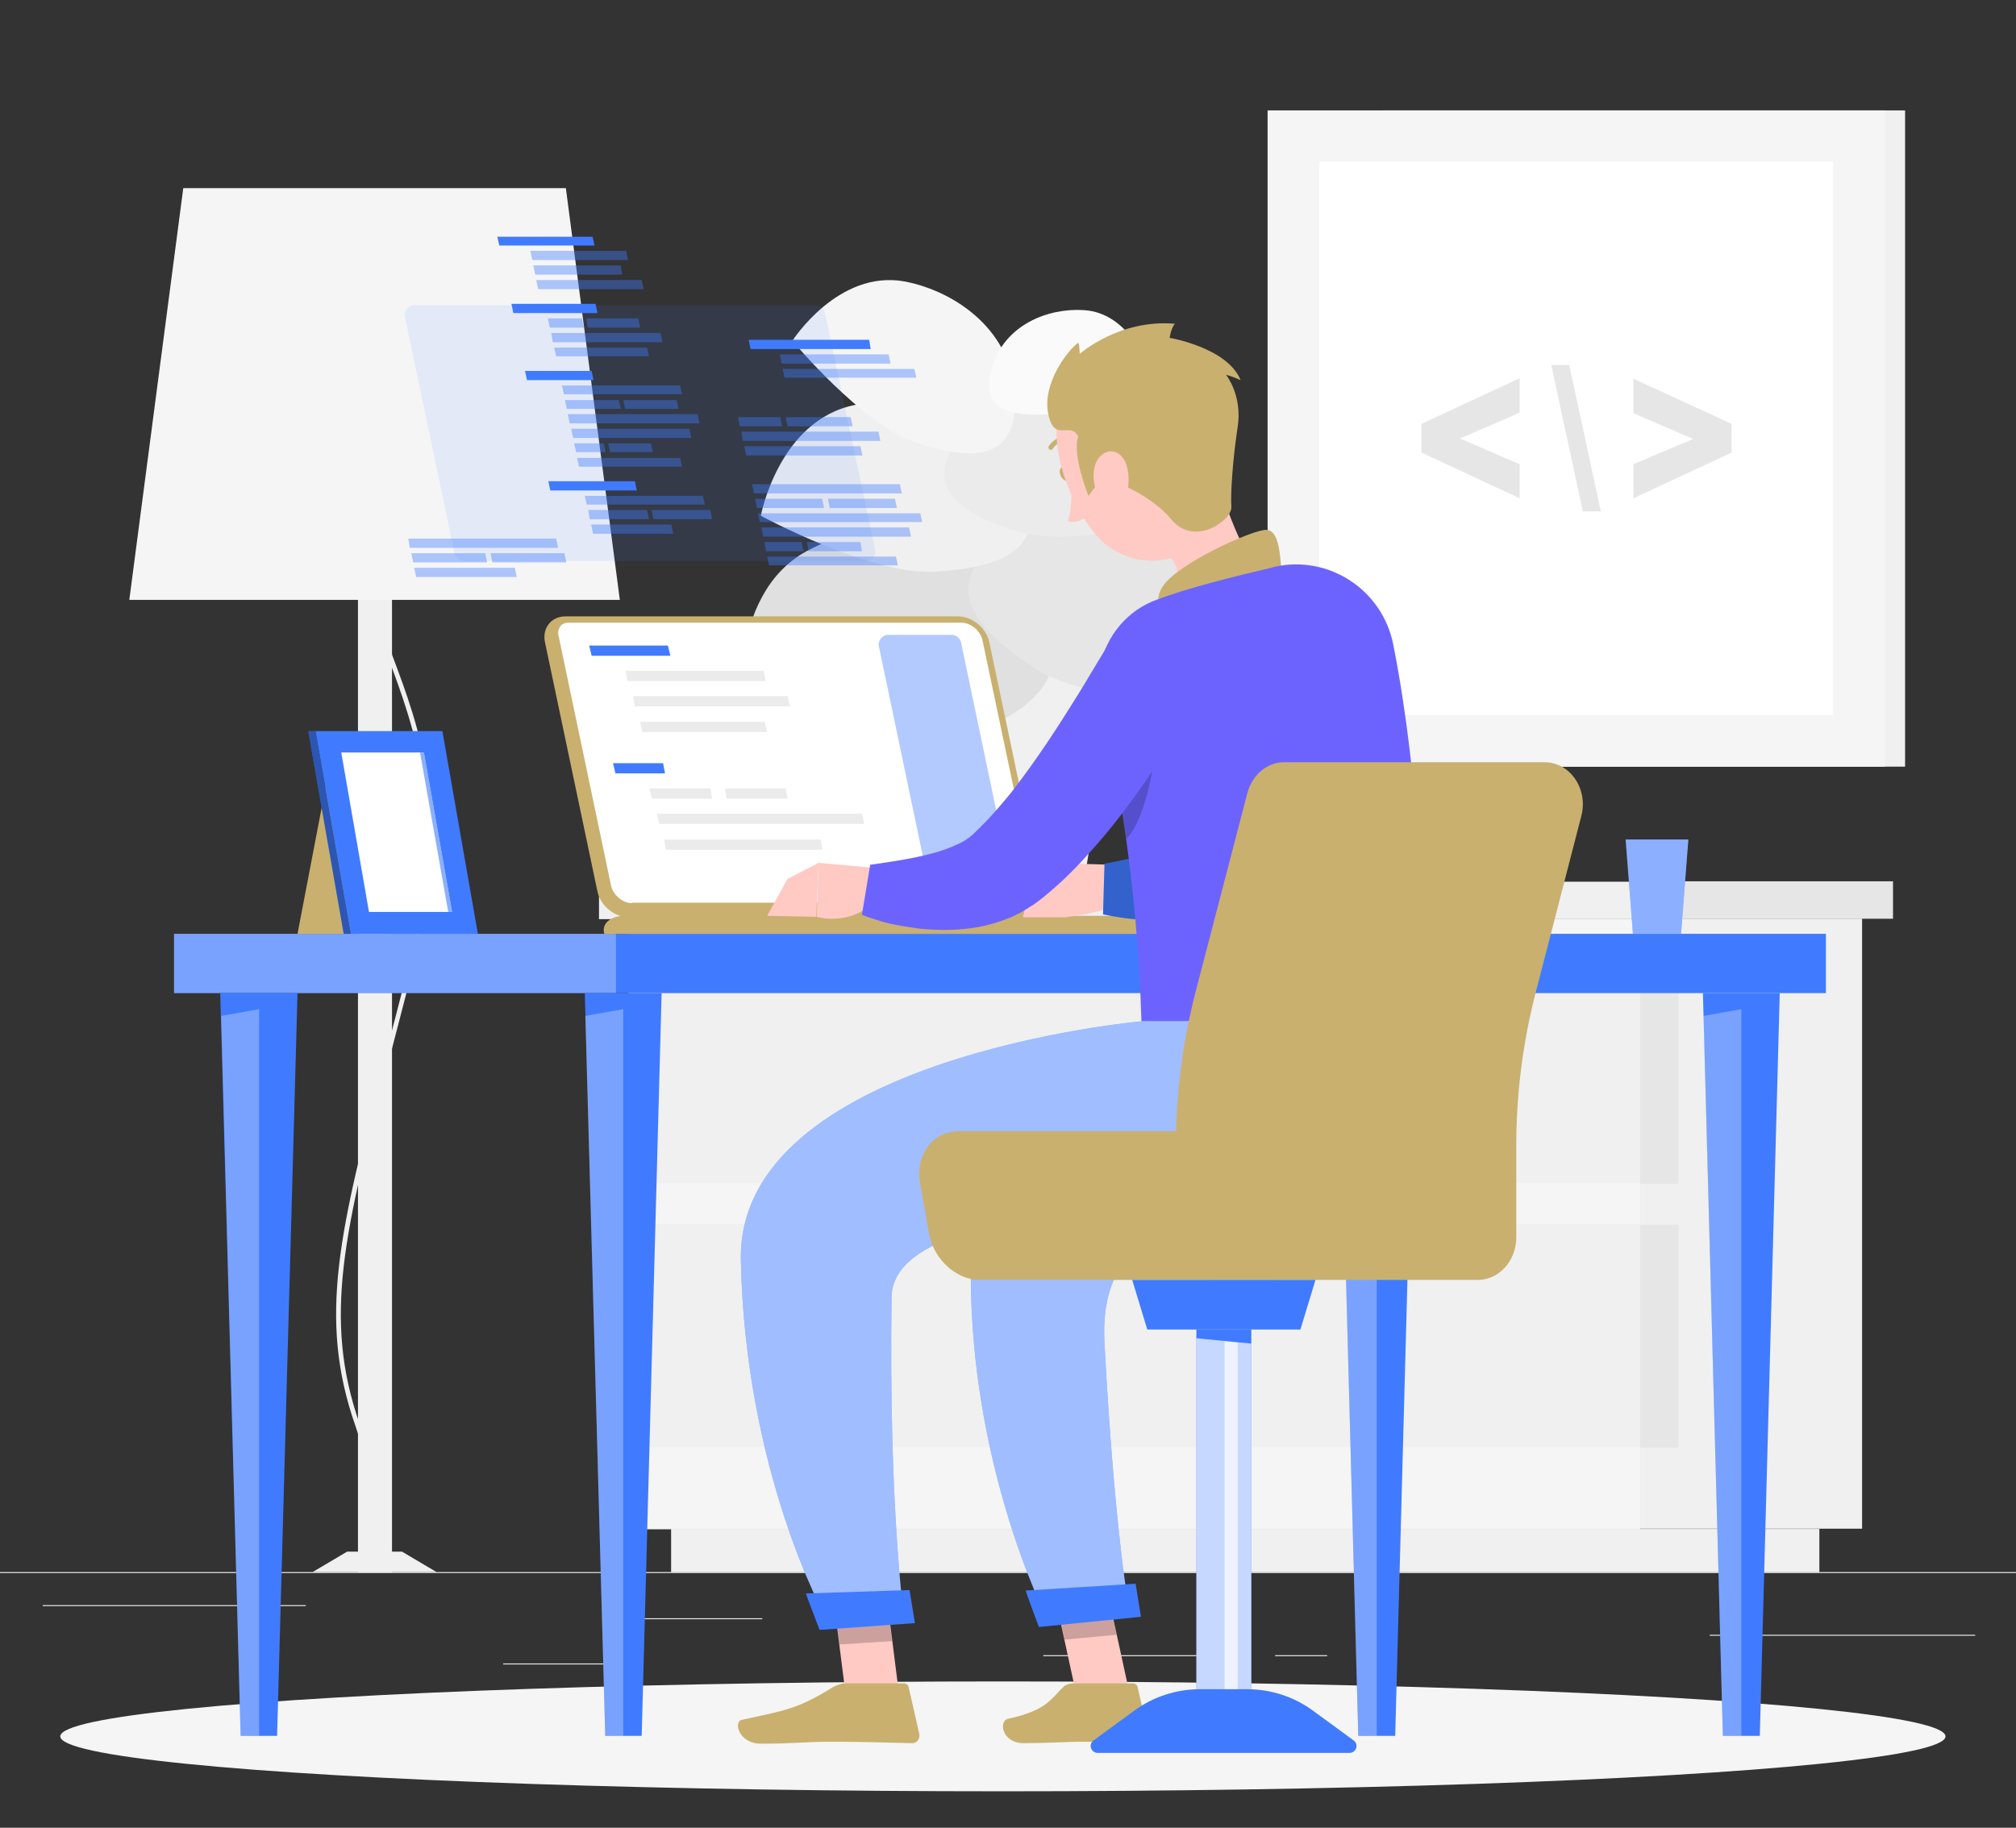 <svg xmlns="http://www.w3.org/2000/svg" xmlns:xlink="http://www.w3.org/1999/xlink" version="1.1" x="0px" y="0px" viewBox="0 0 414.7 376" style="enable-background:new 0 0 414.7 376;" xml:space="preserve">
<rect x="0" y="0" width="414.7" height="376" fill="#333333" stroke="none"/>
<style type="text/css">
	.st0{fill:#EBEBEB;}
	.st1{fill:#F0F0F0;}
	.st2{fill:#F5F5F5;}
	.st3{fill:#E6E6E6;}
	.st4{fill:#FFFFFF;}
	.st5{fill:#E0E0E0;}
	.st6{fill:#FAFAFA;}
	.st7{display:none;}
	.st8{display:inline;}
	.st9{fill:#407BFF;}
	.st10{opacity:0.9;fill:#FFFFFF;}
	.st11{opacity:0.3;fill:#FFFFFF;}
	.st12{fill:#c9b06f;}
	.st13{opacity:0.4;fill:#407BFF;}
	.st14{opacity:0.1;fill:#407BFF;}
	.st15{opacity:0.4;fill:#FFFFFF;}
	.st16{opacity:0.3;}
	.st17{opacity:0.6;fill:#407BFF;}
	.st18{fill:#ffc9c4;}
	.st19{fill:#ffc9c4;}
	.st20{opacity:0.2;}
	.st21{fill:#6C63FF;}
	.st22{opacity:0.5;fill:#FFFFFF;}
	.st23{opacity:0.7;fill:#FFFFFF;}
</style>
<g id="Background_Complete">
	<g>
		<g>
			<rect x="-43.7" y="323.4" class="st0" width="500" height="0.2" fill="#000000"/>
		</g>
		<g>
			<rect x="130.8" y="332.9" class="st0" width="26" height="0.2" fill="#000000"/>
			<rect x="8.8" y="330.2" class="st0" width="54.1" height="0.2" fill="#000000"/>
			<rect x="103.5" y="342.2" class="st0" width="26.3" height="0.2" fill="#000000"/>
			<rect x="214.6" y="340.5" class="st0" width="38.8" height="0.2" fill="#000000"/>
			<rect x="262.3" y="340.5" class="st0" width="10.7" height="0.2" fill="#000000"/>
			<rect x="351.7" y="336.3" class="st0" width="54.6" height="0.2" fill="#000000"/>
		</g>
	</g>
	<g>
		<g>
			<g>
				
					<rect x="337.4" y="189.1" transform="matrix(-1 -1.224647e-16 1.224647e-16 -1 720.438 503.577)" class="st1" width="45.7" height="125.5" fill="#000000"/>
				
					<rect x="138.1" y="314.5" transform="matrix(-1 -1.224647e-16 1.224647e-16 -1 512.351 637.923)" class="st1" width="236.2" height="8.9" fill="#000000"/>
				<rect x="129.3" y="189.1" class="st2" width="208.1" height="125.5" fill="#000000"/>
				<rect x="129.3" y="197.5" class="st1" width="208.9" height="45.9" fill="#000000"/>
				<rect x="129.3" y="251.8" class="st1" width="208.9" height="45.9" fill="#000000"/>
				
					<rect x="337.4" y="197.5" transform="matrix(-1 -1.224647e-16 1.224647e-16 -1 682.683 441.017)" class="st3" width="7.9" height="45.9" fill="#000000"/>
				
					<rect x="337.4" y="251.8" transform="matrix(-1 -1.224647e-16 1.224647e-16 -1 682.683 549.62)" class="st3" width="7.9" height="45.9" fill="#000000"/>
			</g>
			
				<rect x="123.2" y="181.3" transform="matrix(-1 -1.224647e-16 1.224647e-16 -1 460.616 370.384)" class="st1" width="214.2" height="7.7" fill="#000000"/>
			<rect x="337.4" y="181.3" class="st3" width="52" height="7.7" fill="#000000"/>
		</g>
		<g>
			
				<rect x="284.5" y="22.7" transform="matrix(-1 -1.224647e-16 1.224647e-16 -1 676.385 180.412)" class="st1" width="107.4" height="135" fill="#000000"/>
			
				<rect x="260.8" y="22.7" transform="matrix(-1 -1.224647e-16 1.224647e-16 -1 648.552 180.412)" class="st2" width="127" height="135" fill="#000000"/>
			
				<rect x="267.4" y="37.3" transform="matrix(6.123234e-17 -1 1 6.123234e-17 234.07 414.482)" class="st4" width="113.8" height="105.7" fill="#000000"/>
			<g>
				<path class="st3" d="M336,102.5l20.2-9.4v-5.9L336,77.9v7.1l12.3,5.3L336,95.5V102.5z" fill="#000000"/>
				<path class="st3" d="M322.8,75.1h-3.7l6.5,30.1h3.7L322.8,75.1z" fill="#000000"/>
				<path class="st3" d="M312.6,95.5l-12.3-5.3l12.3-5.3v-7.1l-20.2,9.4v5.9l20.2,9.4V95.5z" fill="#000000"/>
			</g>
		</g>
		<g>
			
				<rect x="73.5" y="94.2" transform="matrix(-1 -1.224647e-16 1.224647e-16 -1 154.137 417.621)" class="st1" width="7" height="229.2" fill="#000000"/>
			<path class="st1" d="M72.1,321.8l-0.2-1c0.1,0,1.9-0.4,3.3-2.9c1.8-3.2,2.9-10.1-2.1-24.6c-7.8-22.3-3.2-40.3,6.2-76.2     c1.6-6.2,3.5-13.3,5.4-21c7.2-28.7,0.5-46.4-4.8-60.7c-4.1-11.1-7.4-19.9-3.2-30l0.9,0.4c-4,9.8-0.8,18.4,3.2,29.3     c5.4,14.4,12.1,32.4,4.8,61.3c-1.9,7.7-3.8,14.7-5.4,21c-9.3,35.7-13.9,53.6-6.2,75.6c5.2,14.9,4,22.1,2,25.5     C74.4,321.3,72.2,321.8,72.1,321.8z" fill="#000000"/>
			<polygon class="st1" points="64.3,323.4 89.8,323.4 82.7,319.2 71.4,319.2    " fill="#000000"/>
			<polygon class="st2" points="26.6,123.4 127.5,123.4 116.4,38.7 37.7,38.7    " fill="#000000"/>
		</g>
		<g>
			<polygon class="st1" points="176.2,137.4 230.1,137.4 223,181.3 183.3,181.3    " fill="#000000"/>
			<g>
				<path class="st5" d="M197.8,151.7c14.7-5.3,25.9-13.3,13.3-29.4c-12.6-16.1-32.1-16.1-45.2-8.9c-16.7,9.1-13.4,35.5-13.4,35.5      S183.2,157,197.8,151.7z" fill="#000000"/>
				<path class="st3" d="M212.1,137c-11.2-7.6-19.2-16.5-6.2-25.8c13-9.3,29.1-4.6,38.8,4.1c12.3,11.1,5.2,30.5,5.2,30.5      S223.3,144.6,212.1,137z" fill="#000000"/>
				<path class="st1" d="M192.3,117.6c13.1-0.8,24.2-4.2,17.9-18.5c-6.2-14.2-22-18.2-34.3-15.8c-15.7,3.1-19.4,22.8-19.4,22.8      S179.2,118.4,192.3,117.6z" fill="#000000"/>
				<path class="st0" d="M208.8,109.2c-10.9-3.5-19.5-8.8-11.2-19.5c8.3-10.7,22.5-10.6,32.4-5.9c12.6,6,11.5,23.5,11.5,23.5      S219.8,112.7,208.8,109.2z" fill="#000000"/>
				<path class="st2" d="M188.3,91c10.9,3.6,20.9,4.4,20.5-9.2c-0.4-13.5-11.9-21.8-22.7-23.9C172.4,55.4,163,70.1,163,70.1      S177.4,87.4,188.3,91z" fill="#000000"/>
				<path class="st6" d="M216,85.2c-7.8,0.5-14.6-0.6-12-9.5c2.6-8.9,11.6-12.4,19-11.9c9.5,0.6,13.2,11.9,13.2,11.9      S223.8,84.6,216,85.2z" fill="#000000"/>
			</g>
		</g>
	</g>
</g>
<g id="Background_Simple" class="st7">
	<g class="st8">
		<path class="st9" d="M239.2,237.6c-42.3,0.6-104.8,32.9-130.8-7.7c-21.8-34.1,3.4-67.5-37-92.6C42.1,118.9-5.7,86.7,38.7,53.4    C73.3,27.3,127.5,20.1,169.5,26c33,4.7,101.5,24.3,109.8,58.9c9.3,38.9-51.1,71,13.5,85.6c38.9,8.8,85.7,31.4,58.3,77.9    c-10.8,18.4-26.3,15.2-42.7,7.9C284.3,245.7,268.3,237.2,239.2,237.6z" fill="#000000"/>
		<path class="st10" d="M239.2,237.6c-42.3,0.6-104.8,32.9-130.8-7.7c-21.8-34.1,3.4-67.5-37-92.6C42.1,118.9-5.7,86.7,38.7,53.4    C73.3,27.3,127.5,20.1,169.5,26c33,4.7,101.5,24.3,109.8,58.9c9.3,38.9-51.1,71,13.5,85.6c38.9,8.8,85.7,31.4,58.3,77.9    c-10.8,18.4-26.3,15.2-42.7,7.9C284.3,245.7,268.3,237.2,239.2,237.6z" fill="#000000"/>
	</g>
</g>
<g id="Shadow_1_">
	<ellipse id="_x3C_Path_x3E__327_" class="st2" cx="206.3" cy="357.2" rx="193.9" ry="11.3" fill="#000000"/>
</g>
<g id="Desk">
	<g>
		<g>
			<rect x="35.8" y="192.1" class="st9" width="339.8" height="12.2" fill="#000000"/>
			<rect x="35.8" y="192.1" class="st11" width="90.9" height="12.2" fill="#000000"/>
			<polygon class="st9" points="128.2,204.3 120.3,204.3 124.5,357.1 128.2,357.1 132,357.1 136.1,204.3    " fill="#000000"/>
			<polygon class="st11" points="124.5,357.1 128.2,357.1 128.2,207.6 120.4,209    " fill="#000000"/>
			<polygon class="st9" points="53.3,204.3 45.3,204.3 49.5,357.1 53.3,357.1 57,357.1 61.2,204.3    " fill="#000000"/>
			<polygon class="st11" points="49.5,357.1 53.3,357.1 53.3,207.6 45.5,209    " fill="#000000"/>
			<polygon class="st9" points="358.2,204.3 350.3,204.3 354.4,357.1 358.2,357.1 362,357.1 366.1,204.3    " fill="#000000"/>
			<polygon class="st11" points="354.4,357.1 358.2,357.1 358.2,207.6 350.4,209    " fill="#000000"/>
			<polygon class="st9" points="283.2,204.3 275.3,204.3 279.4,357.1 283.2,357.1 287,357.1 291.1,204.3    " fill="#000000"/>
			<polygon class="st11" points="279.4,357.1 283.2,357.1 283.2,207.6 275.4,209    " fill="#000000"/>
		</g>
		<g>
			<path class="st12" d="M197.1,126.8h-80.8c-2.9,0-4.8,2.4-4.2,5.3l10.8,51.3c0.6,2.9,3.5,5.3,6.4,5.3h80.8c2.9,0,4.8-2.4,4.2-5.3     l-10.8-51.3C202.9,129.2,200,126.8,197.1,126.8z" fill="#000000"/>
			<path class="st4" d="M130,185.8c-1.9,0-3.9-1.7-4.3-3.6l-10.8-51.4c-0.2-0.8,0-1.5,0.4-2c0.4-0.5,1-0.7,1.7-0.7h80.8     c1.9,0,3.9,1.7,4.3,3.6l10.8,51.3c0.2,0.8,0,1.5-0.4,2c-0.4,0.5-1,0.7-1.7,0.7H130z" fill="#000000"/>
			<path class="st13" d="M191,181.7L180.8,133c-0.3-1.2,0.7-2.4,1.9-2.4h13.1c0.9,0,1.7,0.7,1.9,1.6l10.2,48.7     c0.3,1.2-0.7,2.4-1.9,2.4h-13.1C192,183.3,191.2,182.6,191,181.7z" fill="#000000"/>
			<g>
				<polygon class="st9" points="121.7,134.9 121.2,132.8 137.4,132.8 137.9,134.9     " fill="#000000"/>
				<polygon class="st0" points="129.1,140.1 128.7,138 157.1,138 157.5,140.1     " fill="#000000"/>
				<polygon class="st0" points="130.6,145.3 130.2,143.2 162,143.2 162.5,145.3     " fill="#000000"/>
				<polygon class="st0" points="132.1,150.6 131.7,148.5 157.3,148.5 157.8,150.6     " fill="#000000"/>
			</g>
			<g>
				<polygon class="st9" points="126.6,159.1 126.1,157 136.4,157 136.8,159.1     " fill="#000000"/>
				<polygon class="st0" points="134.1,164.3 133.6,162.2 146.1,162.2 146.5,164.3     " fill="#000000"/>
				<polygon class="st0" points="149.5,164.3 149.1,162.2 161.6,162.2 162,164.3     " fill="#000000"/>
				<polygon class="st0" points="135.6,169.5 135.1,167.4 177.3,167.4 177.8,169.5     " fill="#000000"/>
				<polygon class="st0" points="137,174.8 136.6,172.7 168.8,172.7 169.2,174.8     " fill="#000000"/>
			</g>
			<path class="st12" d="M234.9,188.4H128.5c-2.9,0-4.8,1.6-4.2,3.7h116.9C240.6,190.1,237.8,188.4,234.9,188.4z" fill="#000000"/>
		</g>
		<g>
			<path class="st14" d="M93.5,113.8L83.3,65.2c-0.3-1.2,0.7-2.4,1.9-2.4h82.6c0.9,0,1.7,0.7,1.9,1.6L180,113     c0.3,1.2-0.7,2.4-1.9,2.4H95.5C94.5,115.4,93.7,114.8,93.5,113.8z" fill="#000000"/>
			<g>
				<g>
					<g>
						<polygon class="st9" points="122.9,64.4 105.6,64.4 105.2,62.5 122.5,62.5       " fill="#000000"/>
						<polygon class="st13" points="120.1,67.4 113.1,67.4 112.7,65.5 119.7,65.5       " fill="#000000"/>
						<polygon class="st13" points="131.7,67.4 120.9,67.4 120.6,65.5 131.3,65.5       " fill="#000000"/>
						<polygon class="st13" points="136.3,70.4 113.7,70.4 113.4,68.5 135.9,68.5       " fill="#000000"/>
						<polygon class="st13" points="133.5,73.3 114.4,73.3 114,71.5 133.1,71.5       " fill="#000000"/>
					</g>
					<polygon class="st13" points="146.1,104.9 134,104.9 134.4,106.8 146.5,106.8      " fill="#000000"/>
					<g>
						<polygon class="st9" points="131,100.9 113.2,100.9 112.8,99 130.6,99       " fill="#000000"/>
						<polygon class="st13" points="138.1,107.9 121.6,107.9 122,109.8 138.5,109.8       " fill="#000000"/>
						<polygon class="st13" points="133.1,104.9 121,104.9 121.3,106.8 133.5,106.8       " fill="#000000"/>
						<polygon class="st13" points="144.6,102 120.3,102 120.7,103.8 145,103.8       " fill="#000000"/>
					</g>
					<g>
						<polygon class="st9" points="122.3,50.5 102.7,50.5 102.3,48.7 121.9,48.7       " fill="#000000"/>
						<polygon class="st13" points="132,57.6 110.3,57.6 110.7,59.5 132.4,59.5       " fill="#000000"/>
						<polygon class="st13" points="127.7,54.6 109.7,54.6 110.1,56.5 128,56.5       " fill="#000000"/>
						<polygon class="st13" points="128.8,51.6 109.1,51.6 109.5,53.5 129.2,53.5       " fill="#000000"/>
					</g>
					<g>
						<polygon class="st9" points="122.1,78.2 108.4,78.2 108,76.3 121.7,76.3       " fill="#000000"/>
						<polygon class="st13" points="143.5,85.2 116.8,85.2 117.2,87.1 143.9,87.1       " fill="#000000"/>
						<polygon class="st13" points="127.3,82.3 116.2,82.3 116.6,84.1 127.7,84.1       " fill="#000000"/>
						<polygon class="st13" points="139.2,82.3 128.2,82.3 128.6,84.1 139.6,84.1       " fill="#000000"/>
						<polygon class="st13" points="139.9,79.3 115.6,79.3 116,81.1 140.3,81.1       " fill="#000000"/>
						<polygon class="st13" points="139.9,94.2 118.7,94.2 119.1,96 140.3,96       " fill="#000000"/>
						<polygon class="st13" points="124.2,91.2 118.1,91.2 118.5,93 124.6,93       " fill="#000000"/>
						<polygon class="st13" points="133.9,91.2 125.1,91.2 125.5,93 134.3,93       " fill="#000000"/>
						<polygon class="st13" points="141.8,88.2 117.5,88.2 117.9,90.1 142.2,90.1       " fill="#000000"/>
					</g>
				</g>
				<g>
					<g>
						<polygon class="st13" points="160.9,87.7 152.2,87.7 151.8,85.8 160.5,85.8       " fill="#000000"/>
						<polygon class="st13" points="175.4,87.7 162,87.7 161.6,85.8 175,85.8       " fill="#000000"/>
						<polygon class="st13" points="181.1,90.7 152.8,90.7 152.5,88.8 180.7,88.8       " fill="#000000"/>
						<polygon class="st13" points="177.4,93.7 153.5,93.7 153.1,91.8 177,91.8       " fill="#000000"/>
					</g>
					<g>
						<polygon class="st13" points="188.1,75.9 161,75.9 161.4,77.7 188.5,77.7       " fill="#000000"/>
						<polygon class="st13" points="182.8,72.9 160.4,72.9 160.8,74.8 183.2,74.8       " fill="#000000"/>
						<polygon class="st9" points="178.8,69.9 154,69.9 154.4,71.8 179.1,71.8       " fill="#000000"/>
					</g>
					<g>
						<polygon class="st13" points="189.3,105.6 155.9,105.6 156.3,107.4 189.7,107.4       " fill="#000000"/>
						<polygon class="st13" points="169.1,102.6 155.3,102.6 155.7,104.5 169.5,104.5       " fill="#000000"/>
						<polygon class="st13" points="184.1,102.6 170.3,102.6 170.7,104.5 184.5,104.5       " fill="#000000"/>
						<polygon class="st13" points="185.1,99.6 154.7,99.6 155.1,101.5 185.5,101.5       " fill="#000000"/>
						<polygon class="st13" points="184.3,114.5 157.8,114.5 158.2,116.3 184.7,116.3       " fill="#000000"/>
						<polygon class="st13" points="164.9,111.5 157.2,111.5 157.6,113.4 165.3,113.4       " fill="#000000"/>
						<polygon class="st13" points="177,111.5 166,111.5 166.3,113.4 177.3,113.4       " fill="#000000"/>
						<polygon class="st13" points="187,108.5 156.6,108.5 157,110.4 187.4,110.4       " fill="#000000"/>
					</g>
				</g>
				<g>
					<polygon class="st13" points="105.9,116.8 85.2,116.8 85.6,118.7 106.3,118.7      " fill="#000000"/>
					<polygon class="st13" points="99.8,113.8 84.6,113.8 85,115.7 100.2,115.7      " fill="#000000"/>
					<polygon class="st13" points="116.1,113.8 100.9,113.8 101.3,115.7 116.5,115.7      " fill="#000000"/>
					<polygon class="st13" points="114.4,110.8 84,110.8 84.3,112.7 114.8,112.7      " fill="#000000"/>
				</g>
			</g>
		</g>
		<g>
			<polygon class="st9" points="347.3,172.7 334.4,172.7 335.9,192.1 345.8,192.1    " fill="#000000"/>
			<polygon class="st15" points="347.3,172.7 334.4,172.7 335.9,192.1 345.8,192.1    " fill="#000000"/>
		</g>
		<g>
			<polygon class="st12" points="67.5,159.2 85.9,159.2 79.6,192.1 61.2,192.1    " fill="#000000"/>
			<polygon class="st9" points="91,150.4 64.9,150.4 72.2,192.1 98.3,192.1    " fill="#000000"/>
			<g>
				<polygon class="st9" points="63.4,150.4 64.9,150.4 72.2,192.1 70.7,192.1     " fill="#000000"/>
				<polygon class="st16" points="63.4,150.4 64.9,150.4 72.2,192.1 70.7,192.1     " fill="#000000"/>
			</g>
			<polygon class="st4" points="75.9,187.6 70.2,154.8 87.2,154.8 93,187.6    " fill="#000000"/>
			<polygon class="st17" points="92.2,187.6 86.4,154.8 87.2,154.8 93,187.6    " fill="#000000"/>
		</g>
	</g>
</g>
<g id="Character_1_">
	<g>
		<g>
			<path class="st12" d="M220.1,97c0.4,0.8,0.2,1.6-0.3,1.9c-0.5,0.2-1.2-0.2-1.6-1c-0.4-0.8-0.2-1.6,0.3-1.9     C219,95.7,219.7,96.2,220.1,97z" fill="#000000"/>
			<path class="st18" d="M220.4,98.6c0,0,0.3,5.5-0.7,8.6c2,0.7,4.2-1.1,4.2-1.1L220.4,98.6z" fill="#000000"/>
			<path class="st12" d="M220.2,90.4c-0.1,0.1-0.2,0.1-0.3,0.1c-2.3,0.1-3.3,1.7-3.3,1.8c-0.1,0.2-0.5,0.3-0.7,0.2     c-0.2-0.1-0.3-0.5-0.2-0.7c0.1-0.1,1.3-2.1,4.1-2.3c0.3,0,0.5,0.2,0.5,0.5C220.4,90.1,220.3,90.3,220.2,90.4z" fill="#000000"/>
			<path class="st19" d="M249.6,95.8c3.1,10.7,6.5,19,10.8,23.7c0,0,0.1,8.4-14.3,12.4c-15.8,4.4-9.7-5.7-9.7-5.7     c8-4.5,7.2-11.2,1.2-13.7L249.6,95.8z" fill="#000000"/>
			<path class="st12" d="M263.6,117.5c-0.3-3.9-0.6-8.4-3.1-8.5c-2.7-0.1-18.1,6.8-21.3,11.6c-3.3,4.9,3.1,9.6,3.1,9.6L263.6,117.5z     " fill="#000000"/>
			<g>
				<path class="st19" d="M232.1,178l-13.3-0.4l0.2,11.1c0,0,11.6-1.2,12.1-4.2L232.1,178z" fill="#000000"/>
				<polygon class="st19" points="211.8,183 210.4,188.7 219.1,188.7 218.8,177.6     " fill="#000000"/>
				<g>
					<path class="st9" d="M285.5,131.7l-0.3,2.9c-0.1,0.9-0.2,1.8-0.3,2.7c-0.2,1.8-0.5,3.6-0.8,5.4c-0.6,3.6-1.4,7.2-2.3,10.8       c-0.9,3.6-2,7.2-3.3,10.9c-0.7,1.8-1.4,3.7-2.3,5.5c-0.9,1.9-1.8,3.7-3,5.6c-0.3,0.5-0.6,1-0.9,1.4c-0.3,0.5-0.7,1-1,1.5       c-0.4,0.5-0.7,1-1.2,1.5l-0.7,0.7c-0.2,0.2-0.4,0.5-0.7,0.8c-2.3,2.3-4.7,3.7-6.9,4.7c-4.5,2-8.5,2.7-12.4,3.1       c-2,0.2-3.9,0.3-5.8,0.4c-1.9,0.1-3.8,0-5.6-0.1c-1.9-0.1-3.7-0.3-5.5-0.5c-1.9-0.2-3.6-0.5-5.6-0.9l0.3-10.4       c6.4-1.3,13.1-2.6,18.9-4.5c1.4-0.5,2.8-1,4.1-1.6c1.2-0.5,2.4-1.1,3.2-1.7c0.8-0.6,1.4-1.2,1.5-1.4l0.3-0.5       c0.1-0.1,0.2-0.4,0.4-0.6c0.1-0.2,0.3-0.5,0.4-0.7c0.1-0.3,0.3-0.5,0.4-0.8c1-2.2,2.1-5,2.9-7.9c0.8-2.9,1.6-6,2.2-9.2       c0.7-3.1,1.2-6.4,1.8-9.6l0.8-4.9l0.7-4.7L285.5,131.7z" fill="#000000"/>
					<path class="st20" d="M285.5,131.7l-0.3,2.9c-0.1,0.9-0.2,1.8-0.3,2.7c-0.2,1.8-0.5,3.6-0.8,5.4c-0.6,3.6-1.4,7.2-2.3,10.8       c-0.9,3.6-2,7.2-3.3,10.9c-0.7,1.8-1.4,3.7-2.3,5.5c-0.9,1.9-1.8,3.7-3,5.6c-0.3,0.5-0.6,1-0.9,1.4c-0.3,0.5-0.7,1-1,1.5       c-0.4,0.5-0.7,1-1.2,1.5l-0.7,0.7c-0.2,0.2-0.4,0.5-0.7,0.8c-2.3,2.3-4.7,3.7-6.9,4.7c-4.5,2-8.5,2.7-12.4,3.1       c-2,0.2-3.9,0.3-5.8,0.4c-1.9,0.1-3.8,0-5.6-0.1c-1.9-0.1-3.7-0.3-5.5-0.5c-1.9-0.2-3.6-0.5-5.6-0.9l0.3-10.4       c6.4-1.3,13.1-2.6,18.9-4.5c1.4-0.5,2.8-1,4.1-1.6c1.2-0.5,2.4-1.1,3.2-1.7c0.8-0.6,1.4-1.2,1.5-1.4l0.3-0.5       c0.1-0.1,0.2-0.4,0.4-0.6c0.1-0.2,0.3-0.5,0.4-0.7c0.1-0.3,0.3-0.5,0.4-0.8c1-2.2,2.1-5,2.9-7.9c0.8-2.9,1.6-6,2.2-9.2       c0.7-3.1,1.2-6.4,1.8-9.6l0.8-4.9l0.7-4.7L285.5,131.7z" fill="#000000"/>
				</g>
			</g>
			<g>
				<path class="st21" d="M226.5,145c3.2,13.4,7.4,35.8,8.3,65.1h58.6c0.3-7.2-0.9-48-6.8-77.5c-2.2-11.2-13.2-18.5-24.4-16      c-0.1,0-0.2,0-0.3,0.1c-7.3,1.7-17.8,4.3-24,6.7c-0.1,0-0.2,0.1-0.3,0.1C229.1,126.8,224.3,136,226.5,145z" fill="#000000"/>
			</g>
			<path class="st20" d="M230.3,163.7c0.5,2.8,0.9,5.8,1.4,8.9c4.8-5,6.3-20.3,6.3-20.3L230.3,163.7z" fill="#000000"/>
			<g>
				<path class="st19" d="M181.6,178.7l-13.2-1.2l-0.4,11.1c0,0,6.8,2.2,12.3-3.5L181.6,178.7z" fill="#000000"/>
				<polygon class="st19" points="162,180.8 157.8,188.4 167.9,188.6 168.4,177.5     " fill="#000000"/>
				<path class="st21" d="M248.4,139.9c-0.9,1.8-1.7,3.3-2.7,4.9c-0.9,1.6-1.8,3.2-2.8,4.7c-1.9,3.1-3.8,6.2-5.9,9.2      c-4.1,6.1-8.5,12-13.7,17.6c-2.6,2.9-5.4,5.6-8.7,8.3c-0.4,0.3-0.9,0.7-1.3,1c-0.4,0.3-0.8,0.6-1.5,1c-0.6,0.4-1.2,0.7-1.8,1.1      c-0.6,0.3-1.2,0.6-1.8,0.9c-2.4,1-4.7,1.7-6.9,2.1c-4.4,0.8-8.6,0.7-12.5,0.3c-2-0.3-3.9-0.6-5.8-1c-0.9-0.2-1.9-0.5-2.8-0.8      c-1-0.3-1.8-0.6-2.9-1l1.7-10.3c6.3-0.9,13.1-1.9,17.7-4.1c1.2-0.5,2.2-1.1,2.9-1.7c0.4-0.3,0.7-0.6,0.9-0.8      c0.1-0.1,0.4-0.4,0.6-0.6c0.2-0.2,0.5-0.4,0.7-0.7c2-1.9,4-4.3,6-6.7c3.9-5,7.7-10.5,11.3-16.2c1.8-2.8,3.6-5.7,5.3-8.6l2.6-4.3      l2.5-4.3L248.4,139.9z" fill="#000000"/>
			</g>
			<polygon class="st19" points="232.4,348.6 221.4,348.6 215.9,323.3 226.9,323.3    " fill="#000000"/>
			<path class="st12" d="M220.8,346.3h12.3c0.4,0,0.8,0.3,0.9,0.7l2.2,9.7c0.2,1-0.6,2-1.6,1.9c-4.3-0.1-6.4-0.3-11.8-0.3     c-3.3,0-7.6,0.3-12.2,0.3c-4.5,0-5.2-4.5-3.3-5c8.4-1.8,9-4.4,11.7-6.8C219.5,346.5,220.1,346.3,220.8,346.3z" fill="#000000"/>
			<g class="st20">
				<polygon points="226.9,323.3 215.9,323.3 219,337.3 229.7,336.3     " fill="#000000"/>
			</g>
			<path class="st19" d="M246,82.9c3.9,10.1,6.8,15.8,4.1,23.2c-4,11.1-18.2,12.2-25.1,3.4c-6.2-7.9-11.6-23.1-3.8-31.5     C229,69.8,242.1,72.8,246,82.9z" fill="#000000"/>
			<path class="st12" d="M226.8,98.1c-1.6,2.2-2.9,3.9-2.9,3.9s-3.4-8.4-2.1-12.2c-1.6-3.3-5,1.5-6.2-4.8     c-1.2-6.3,4.2-13.1,6.2-14.5c0.3,0.5,0.3,2.3,0.3,2.3s8.1-7.2,19.6-6.2c-0.8,0.8-1.1,2.9-1.1,2.9s11.9,2,14.6,8.7     c-1.7-0.8-3-1.1-3-1.1s3.4,4.2,2.4,10.7c-1,6.5-1.5,13.7-1.3,16.5c0.1,2.8-7.7,8.3-12.4,2.5C236.1,101,226.8,98.1,226.8,98.1z" fill="#000000"/>
			<path class="st19" d="M231.8,95.9c0.7,2.5,0.3,5.1-0.5,7.1c-1.3,2.9-3.9,2.3-5.2-0.3c-1.2-2.4-1.9-6.7,0.2-8.8     C228.3,91.8,231,93,231.8,95.9z" fill="#000000"/>
			<g>
				<path class="st9" d="M252.3,210.1c0,0-50.8,18.4-52.3,42.8c-2.8,44.9,15.6,80.5,15.6,80.5l16.8-1.8c0,0-3-14.5-5.2-55.2      c-2.8-51.1,84,1.2,66.1-66.4L252.3,210.1z" fill="#000000"/>
				<path class="st22" d="M252.3,210.1c0,0-50.8,18.4-52.3,42.8c-2.8,44.9,15.6,80.5,15.6,80.5l16.8-1.8c0,0-3-14.5-5.2-55.2      c-2.8-51.1,84,1.2,66.1-66.4L252.3,210.1z" fill="#000000"/>
			</g>
			<path class="st9" d="M211,327.2c-0.1,0,2.7,7.5,2.7,7.5l21-2.1l-1.1-6.8L211,327.2z" fill="#000000"/>
			<g>
				<polygon class="st19" points="185.1,349.8 174.1,349.8 170.9,324.5 181.9,324.5     " fill="#000000"/>
				<path class="st12" d="M174,346.3l12,0c0.4,0,0.8,0.3,0.9,0.7l2.2,9.7c0.2,1-0.5,2-1.6,1.9c-4.3-0.1-10.5-0.3-16-0.3      c-6.3,0-7.6,0.4-15,0.4c-4.5,0-5.7-4.5-3.9-4.9c8.6-1.9,11.3-2.1,18.7-6.7C172.2,346.6,173.1,346.3,174,346.3z" fill="#000000"/>
				<polygon class="st20" points="170.9,324.5 172.7,338.3 183.5,337.6 181.9,324.5     " fill="#000000"/>
			</g>
			<g>
				<path class="st9" d="M234.8,210.1c0,0-83.3,7.4-82.4,49.2c0.9,43.5,17.2,72.9,17.2,72.9h16.3c0,0-3.1-22.6-2.5-65.4      c0.2-12.8,26.1-17.1,51.4-18.6c21.9-1.3,42.4-13.8,50.9-34l1.7-4.1H234.8z" fill="#000000"/>
				<path class="st22" d="M234.8,210.1c0,0-83.3,7.4-82.4,49.2c0.9,43.5,17.2,72.9,17.2,72.9h16.3c0,0-3.1-22.6-2.5-65.4      c0.2-12.8,26.1-17.1,51.4-18.6c21.9-1.3,42.4-13.8,50.9-34l1.7-4.1H234.8z" fill="#000000"/>
			</g>
			<path class="st9" d="M165.8,327.8c-0.1,0,2.8,7.5,2.8,7.5l19.6-1.4l-1.1-6.8L165.8,327.8z" fill="#000000"/>
		</g>
		<g>
			<g>
				<path class="st12" d="M256.6,163.1l-10.6,40.7c-2.7,10.4-4.1,21.1-4.1,31.9v18.9c0,4.8,3.5,8.7,7.9,8.7h54.2      c4.3,0,7.9-3.9,7.9-8.7v-18.9c0-10.8,1.4-21.6,4.1-31.9l9.3-36c1.4-5.5-2.3-11-7.6-11h-53.6      C260.7,156.8,257.6,159.4,256.6,163.1z" fill="#000000"/>
				<path class="st12" d="M189.3,243.6l1.8,10.1c0.9,5.3,5.6,9.6,10.4,9.6h60.2c4.8,0,8-4.3,7.1-9.6l-1.8-10.1      c-1.1-6-6.4-10.9-11.9-10.9h-57.8C191.8,232.7,188.2,237.6,189.3,243.6z" fill="#000000"/>
			</g>
			<g>
				<polygon class="st9" points="267.5,273.5 236,273.5 232.9,263.3 270.6,263.3     " fill="#000000"/>
				<g>
					<rect x="246.1" y="273.5" class="st9" width="11.3" height="75.4" fill="#000000"/>
					<polygon class="st23" points="257.4,348.9 246.1,348.9 246.1,275.3 257.4,276.4      " fill="#000000"/>
					<polygon class="st23" points="254.6,348.9 251.9,348.9 251.9,275.9 254.6,276.2      " fill="#000000"/>
				</g>
				<path class="st9" d="M277.6,360.6h-51.8c-1.4,0-2-1.8-0.8-2.6l8.2-6c3.9-2.9,8.7-4.5,13.6-4.5h9.8c4.9,0,9.7,1.6,13.6,4.5l8.2,6      C279.6,358.8,279,360.6,277.6,360.6z" fill="#000000"/>
			</g>
		</g>
	</g>
</g>
</svg>